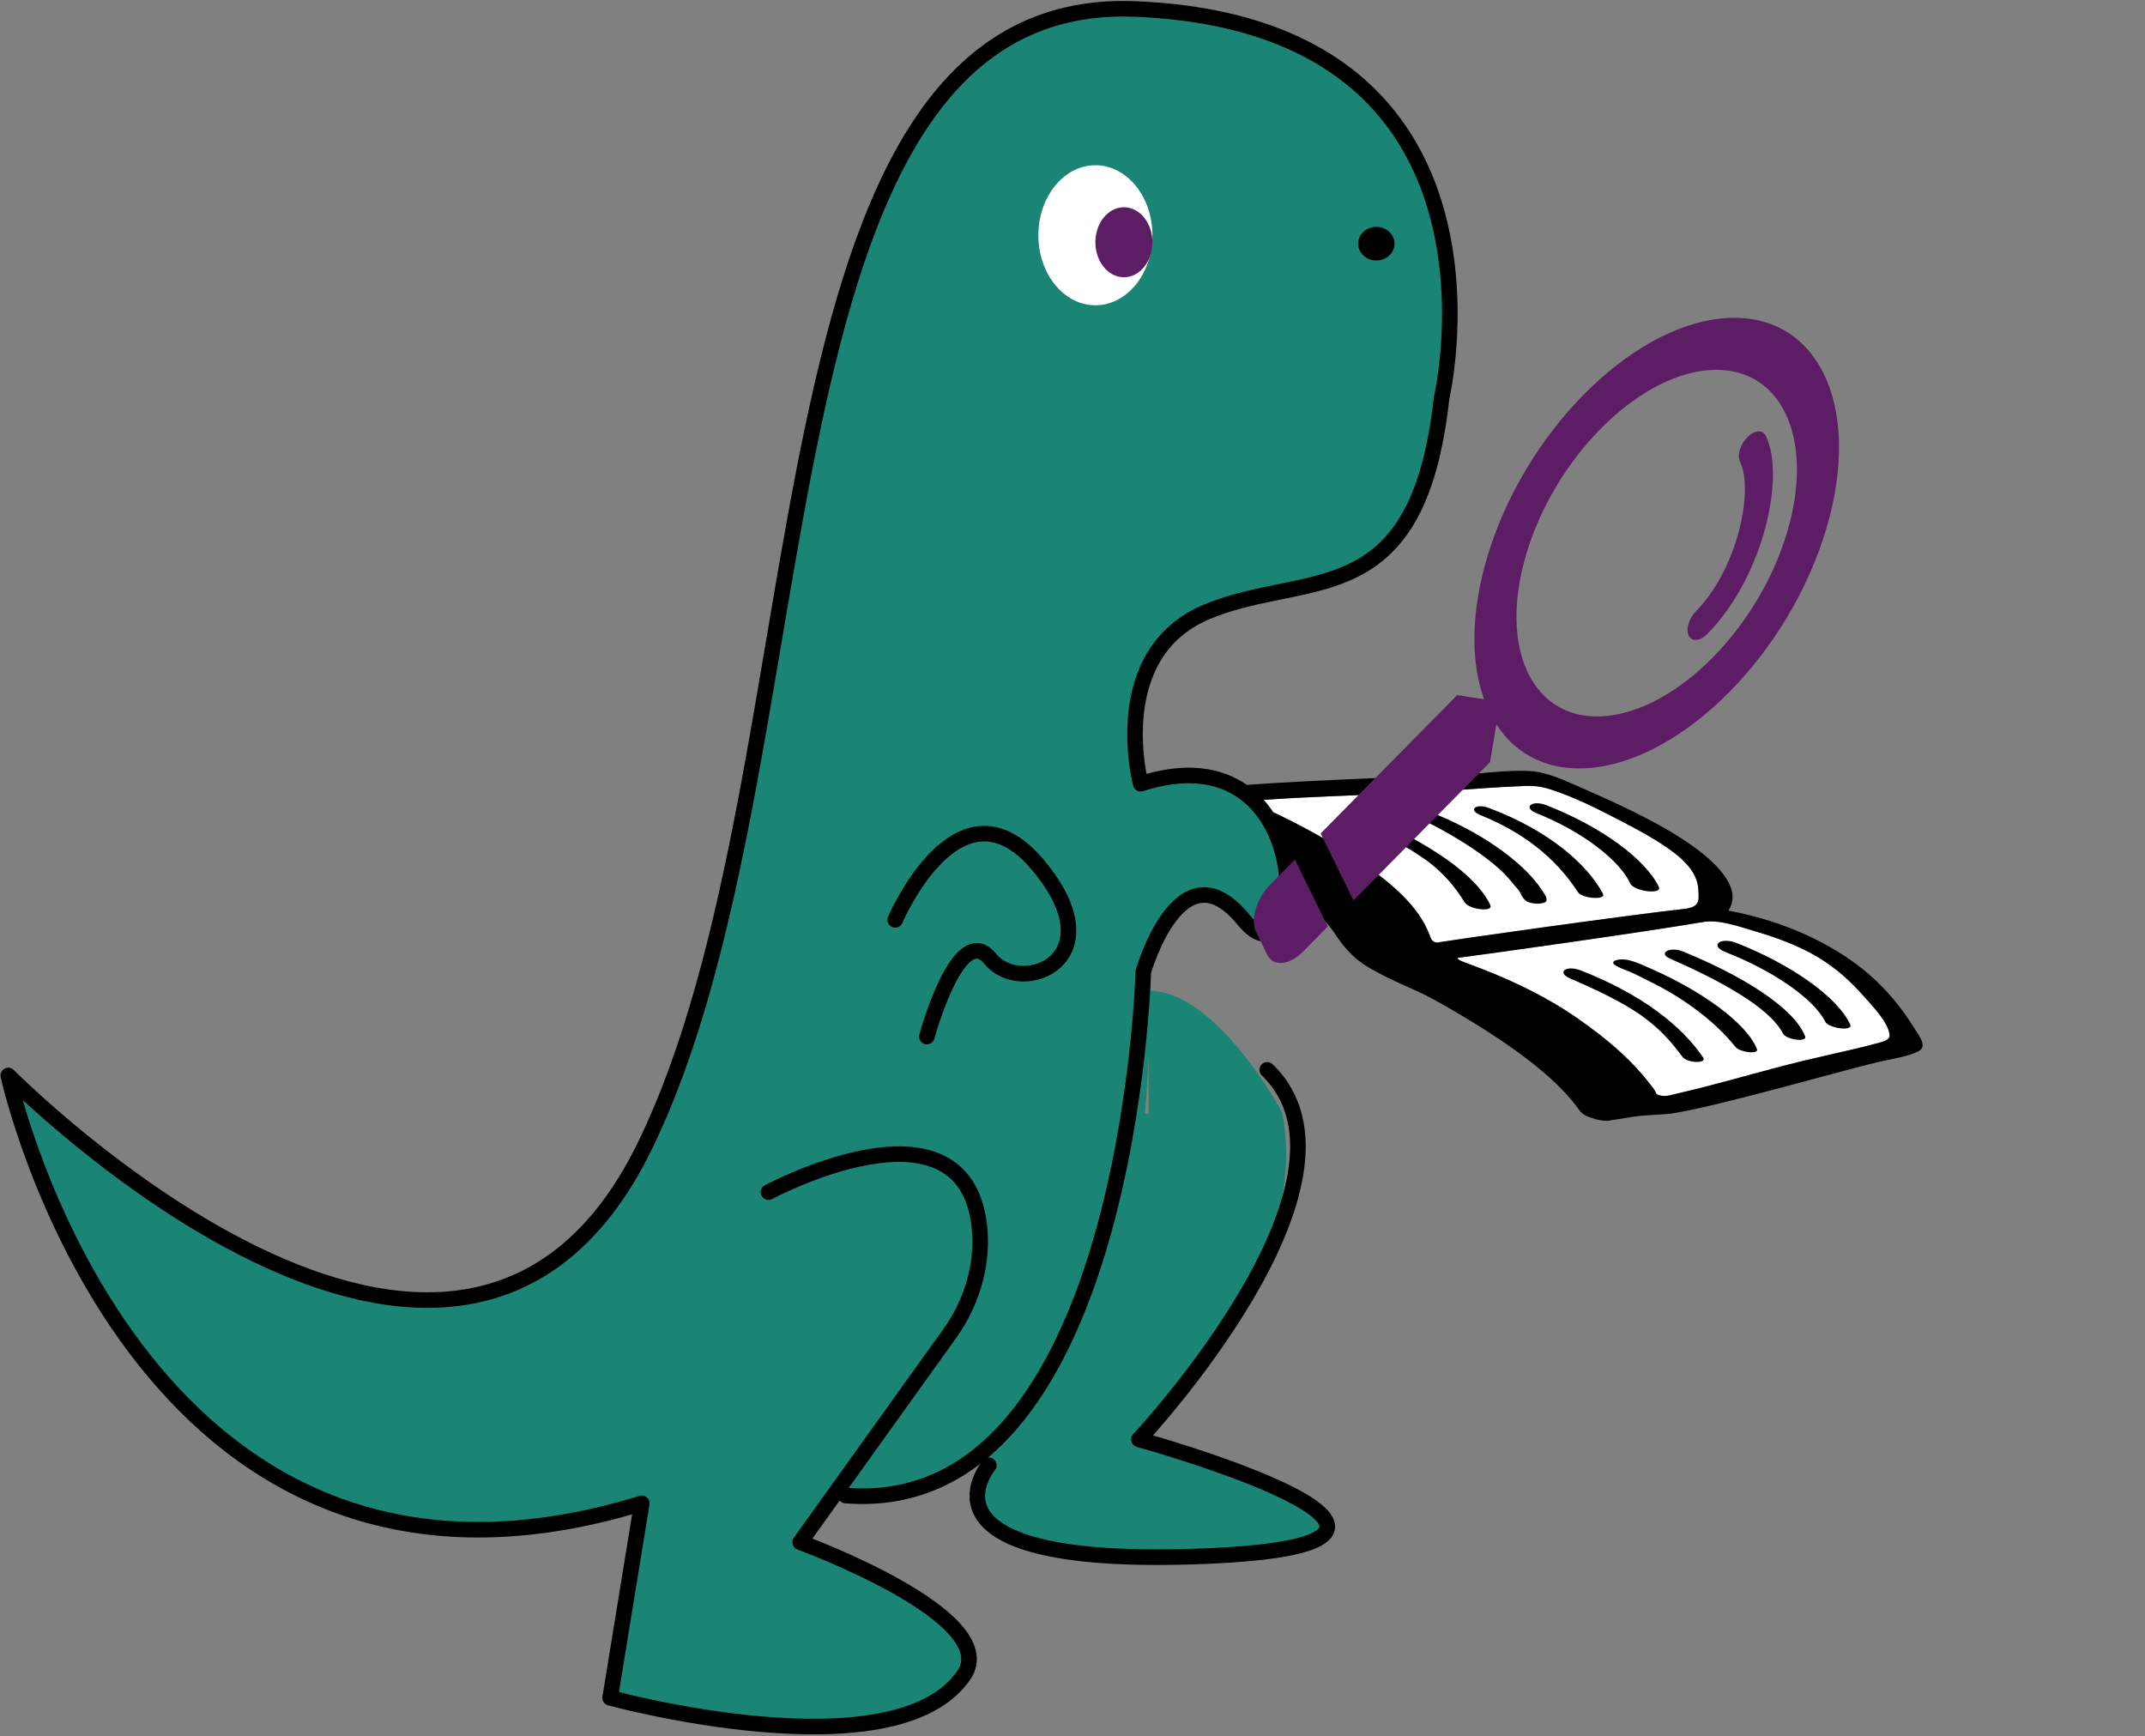 <svg width="766" height="620" viewBox="0 0 766 620" fill="none" xmlns="http://www.w3.org/2000/svg">
<rect x="0" y="0" width="766" height="620" fill="#808080" stroke="none"/>
<g clip-path="url(#clip0_1_26)">
<path d="M492.403 312.431C486.821 308.186 480.592 304.022 473.754 300.009C467.879 296.563 461.534 293.237 454.815 290.073C453.191 289.305 451.511 288.424 449.7 287.736C448.533 287.298 447.427 286.961 447.823 286.368C448.328 285.551 451.389 285.612 453.098 285.492C456.534 285.248 459.992 285.035 463.5 284.858C479.08 284.041 495.072 283.638 510.545 282.716C517.376 282.301 524.143 281.795 530.949 281.362C534.444 281.132 537.977 280.929 541.544 280.766C545.918 280.565 548.759 280.252 553.884 281.919C562.606 284.756 570.031 288.588 577.152 292.242C584.826 296.181 592.203 300.15 597.925 304.54C601.927 307.615 604.562 310.784 605.696 313.836C606.248 315.315 606.507 316.77 606.526 318.181C606.566 319.579 606.845 321.25 606.103 322.473C605.456 323.562 604.188 324.059 602.432 324.405C577.699 327.203 518.489 335.666 514.42 336.36C514.082 336.419 513.757 336.487 513.419 336.545C512.904 336.563 512.363 336.475 511.804 336.072C511.113 335.588 510.961 334.973 510.777 334.495C510.405 333.506 509.987 332.513 509.519 331.526C506.521 325.141 500.765 318.783 492.403 312.431ZM593.082 391.185C591.428 390.87 591.404 390.391 591.172 389.821C590.81 388.94 589.898 387.95 589.197 387.041C586.386 383.326 582.93 379.593 578.909 375.884C574.209 371.57 568.718 367.291 562.652 363.114C553.568 356.875 542.702 351.238 529.905 346.224C527.917 345.452 525.895 344.685 523.87 343.929C522.884 343.564 521.579 343.112 520.893 342.617C520.334 342.213 520.494 342.026 520.882 341.917C521.245 341.877 521.634 341.855 521.985 341.805C526.333 341.312 585.81 333.043 608.929 329.08C610.914 328.898 612.919 328.933 615.866 329.504C619.225 330.171 622.915 331.349 626.112 332.302C629.354 333.259 632.556 334.287 635.626 335.422C641.95 337.753 647.511 340.498 651.947 343.512C658.288 347.814 662.508 352.229 666.474 356.691C670.155 360.831 674.056 365.159 674.758 369.138C675.174 371.47 672.536 371.929 669.128 372.827C666.349 373.559 663.502 374.256 660.617 374.926C655.002 376.234 649.293 377.489 643.745 378.83C631.212 381.859 619.51 385.374 607.12 388.492C604.324 389.182 601.527 389.873 598.65 390.52C597.233 390.851 595.316 391.615 593.082 391.185Z" fill="white"/>
<path d="M585.499 398.449C587.926 398.183 595.269 397.849 596.513 397.652C612.69 395.293 658.446 382.063 670.248 379.312L670.974 379.144C675.669 378.109 681.599 377.13 685.007 375.411C688.435 373.677 685.449 370.053 683.789 367.371C676.813 356.285 666.93 344.052 645.909 334.212C637.709 330.37 628.195 327.206 617.238 325.134C619.821 321.163 618.877 316.779 615.501 312.267C606.838 300.684 585.131 290.119 564.126 281.012C559.042 278.813 552.625 275.651 546.295 275.305C540.016 274.952 533.772 275.69 528.196 276.104L527.318 276.162C513 277.096 451.551 279.001 435.183 281.222C433.871 281.385 428.184 282.9 425.935 283.294C422.689 283.862 418.993 284.12 415.764 284.685C414.34 284.667 413.467 284.987 413.145 285.504C412.599 285.888 412.594 286.36 412.907 286.831C412.296 288.09 416.064 289.686 418.346 290.756C438.953 300.325 454.615 311.831 466.928 322.964C469.121 324.935 471.183 326.914 473.133 328.897C475.151 330.959 476.461 332.999 477.847 335.051C478.992 336.742 480.406 338.483 482.1 340.196C483.243 341.438 484.631 342.613 485.338 343.138C485.592 343.321 485.854 343.482 486.113 343.653C486.354 343.828 486.545 344.009 486.787 344.183C487.511 344.706 489.3 345.824 491.427 346.927C494.257 348.479 497.341 349.985 500.491 351.393C504.315 353.101 508.176 354.793 511.597 356.657C514.883 358.451 518.081 360.27 521.175 362.113C538.686 372.503 554.829 383.952 563.144 395.255C564.06 396.507 565.24 398.467 568.57 399.17C569.464 399.571 570.549 399.878 571.806 400.008C573.221 400.279 574.552 400.289 575.467 399.941C578.929 399.529 581.998 398.833 585.499 398.449ZM492.403 312.431C486.821 308.186 480.592 304.022 473.754 300.009C467.879 296.563 461.534 293.237 454.815 290.074C453.191 289.305 451.511 288.424 449.7 287.736C448.533 287.298 447.427 286.961 447.823 286.368C448.328 285.551 451.389 285.612 453.098 285.492C456.534 285.248 459.992 285.035 463.5 284.858C479.08 284.041 495.072 283.638 510.545 282.716C517.376 282.301 524.143 281.795 530.949 281.362C534.444 281.132 537.977 280.929 541.544 280.766C545.918 280.565 548.759 280.252 553.884 281.919C562.606 284.756 570.031 288.588 577.152 292.242C584.826 296.181 592.203 300.15 597.925 304.54C601.927 307.615 604.562 310.784 605.696 313.837C606.248 315.315 606.507 316.77 606.526 318.181C606.566 319.579 606.845 321.25 606.103 322.473C605.456 323.562 604.188 324.059 602.432 324.405C577.699 327.203 518.489 335.666 514.42 336.36C514.082 336.419 513.757 336.487 513.419 336.545C512.904 336.563 512.363 336.475 511.804 336.072C511.113 335.588 510.961 334.973 510.777 334.495C510.405 333.506 509.987 332.513 509.518 331.526C506.521 325.141 500.765 318.783 492.403 312.431ZM593.082 391.185C591.428 390.87 591.404 390.391 591.172 389.821C590.81 388.94 589.898 387.95 589.197 387.041C586.386 383.326 582.93 379.593 578.909 375.884C574.209 371.57 568.718 367.291 562.652 363.114C553.568 356.875 542.702 351.238 529.905 346.224C527.917 345.452 525.895 344.685 523.87 343.929C522.884 343.564 521.579 343.112 520.893 342.617C520.334 342.213 520.494 342.026 520.882 341.917C521.245 341.877 521.634 341.855 521.985 341.805C526.333 341.312 585.81 333.043 608.929 329.08C610.914 328.898 612.919 328.933 615.866 329.504C619.225 330.171 622.915 331.349 626.112 332.302C629.354 333.259 632.556 334.287 635.626 335.422C641.95 337.753 647.511 340.498 651.947 343.512C658.288 347.814 662.508 352.229 666.474 356.691C670.155 360.831 674.056 365.159 674.758 369.138C675.174 371.47 672.536 371.929 669.128 372.827C666.349 373.559 663.502 374.256 660.617 374.926C655.002 376.234 649.293 377.489 643.745 378.83C631.212 381.859 619.51 385.374 607.12 388.492C604.324 389.182 601.527 389.873 598.65 390.52C597.233 390.851 595.316 391.615 593.082 391.185Z" fill="black"/>
<path d="M592.364 316.649C587.745 306.919 571.932 295.16 552.206 287.495C546.983 285.469 543.683 288.347 548.747 290.373C565.232 296.939 578.427 307.268 582.131 315.374C583.485 318.296 593.747 319.578 592.364 316.649ZM572.443 319.13C567.016 308.845 553.336 296.567 531.662 288.475C526.95 286.717 524.204 289.231 528.624 291.008C547.444 298.582 557.559 309.412 563.473 318.521C564.989 320.884 573.691 321.487 572.443 319.13ZM552.279 321.394C552.423 320.201 551.231 318.735 550.377 317.441C544.194 308.052 528.633 296.62 509.527 289.459C505.324 287.882 502.637 290.092 506.05 291.748C514.598 295.914 521.742 299.96 528.293 304.616C533.43 308.266 537.329 311.685 540.266 315.447C541.16 316.582 542.34 317.621 542.87 318.753C543.256 319.564 543.716 320.574 544.638 321.397C546.668 323.194 551.823 322.894 552.234 321.663L552.279 321.394ZM532.2 323.141C526.968 312.017 509.972 301.105 489.611 291.973C485.403 290.089 480.964 291.899 485.089 293.839C494.338 298.18 501.81 301.829 508.878 306.829C515.662 311.639 520.046 317.28 523.014 322.146C524.585 324.763 533.471 325.845 532.2 323.141ZM616.228 339.967C632.525 346.296 647.574 356.364 651.717 364.671C652.977 367.223 661.898 368.387 660.716 365.791C656.235 355.986 639.62 344.341 620.171 336.703C614.282 334.398 610.336 337.674 616.228 339.967ZM596.371 342.264C613.508 349.79 631.806 359.465 636.698 369.004C637.844 371.243 645.52 372.287 644.616 369.992C640.431 359.422 621.173 347.93 600.996 339.737C596.373 337.856 591.903 340.307 596.371 342.264ZM576.999 344.766C578.301 345.547 580.306 346.317 581.927 346.954C584.206 347.85 585.821 348.828 587.85 349.802C594.579 353.03 599.88 356.251 604.9 359.917C611.302 364.594 615.886 369.013 619.775 373.836C621.305 375.747 628.253 376.598 627.42 374.555C623.679 365.227 607.637 353.852 590.044 346.083C587.62 345.011 585.042 343.741 582.15 342.965L581.478 342.797C578.368 342.052 574.213 343.087 576.999 344.766ZM608.207 377.562C600.739 366.611 586.882 355.256 564.616 346.535C559.203 344.415 555.73 347.24 560.754 349.382C570.023 353.348 580.138 358.17 586.735 363.017C593.556 368.041 596.999 372.269 600.825 377.364C602.542 379.655 609.742 379.823 608.207 377.562Z" fill="black"/>
</g>
<path d="M263.126 522.889C263.126 522.889 364.931 578.444 398.867 411.778C432.802 245.111 263.126 522.889 263.126 522.889Z" fill="#1A8475" stroke="#1A8475" stroke-width="5" stroke-miterlimit="10" stroke-linecap="round" stroke-linejoin="round"/>
<path d="M274.437 425.667C274.437 425.667 343.722 388.444 349.672 437.292C351.368 451.264 346.923 465.319 339.321 475.917L285.749 550.667C285.772 550.667 358.484 577.194 344.197 598.125C319.684 634 217.879 606.222 217.879 606.222L229.19 536.778C48.236 592.333 2.978 384.083 2.955 384C3.012 384.056 163.22 546.014 230.129 409.458C297.061 272.889 265.015 -2.569 405.461 3.208C500.005 7.097 516.814 68.695 517.708 108.528C518.138 127.875 514.812 142.097 514.812 142.097C514.062 149.285 512.856 156.39 511.203 163.347C498.15 216.625 463.015 205.014 430.913 218.486C395.1 233.542 407.35 279.833 407.35 279.833C472.393 259 466.737 356.222 444.113 328.444C421.49 300.667 408.289 346.958 408.289 346.958C408.289 346.958 410.178 439.556 387.555 467.333" fill="#1A8475"/>
<path d="M274.437 425.667C274.437 425.667 343.722 388.444 349.672 437.292C351.368 451.264 346.923 465.319 339.321 475.917L285.749 550.667C285.772 550.667 358.484 577.194 344.197 598.125C319.684 634 217.879 606.222 217.879 606.222L229.19 536.778C48.236 592.333 2.978 384.083 2.955 384C3.012 384.056 163.22 546.014 230.129 409.458C297.061 272.889 265.015 -2.569 405.461 3.208C500.005 7.097 516.814 68.695 517.708 108.528C518.138 127.875 514.812 142.097 514.812 142.097C514.062 149.285 512.856 156.39 511.203 163.347C498.15 216.625 463.015 205.014 430.913 218.486C395.1 233.542 407.35 279.833 407.35 279.833C472.393 259 466.737 356.222 444.113 328.444C421.49 300.667 408.289 346.958 408.289 346.958C408.289 346.958 410.178 439.556 387.555 467.333" stroke="#1A8475" stroke-width="5" stroke-miterlimit="10" stroke-linecap="round" stroke-linejoin="round"/>
<path d="M410.178 356.222C432.802 356.222 455.425 397.889 455.425 397.889C466.737 453.444 405.461 513.625 405.461 513.625C405.461 513.625 534.607 550.667 429.035 555.292C323.462 559.917 353.619 522.889 353.619 522.889C353.619 522.889 387.555 495.111 410.178 397.889" fill="#1A8475"/>
<path d="M410.178 356.222C432.802 356.222 455.425 397.889 455.425 397.889C466.737 453.444 405.461 513.625 405.461 513.625C405.461 513.625 534.607 550.667 429.035 555.292C323.462 559.917 353.619 522.889 353.619 522.889C353.619 522.889 387.555 495.111 410.178 397.889" stroke="#1A8475" stroke-width="5" stroke-miterlimit="10"/>
<path d="M319.684 328.444C319.684 328.444 342.308 275.208 370.587 308.764C398.866 342.319 364.931 356.222 353.619 342.333C342.308 328.444 330.996 370.111 330.996 370.111" stroke="black" stroke-width="5.556" stroke-miterlimit="10" stroke-linecap="round" stroke-linejoin="round"/>
<path d="M274.437 425.667C274.437 425.667 343.722 388.444 349.672 437.292C351.369 451.264 346.923 465.319 339.321 475.917L285.749 550.667C285.749 550.667 358.484 577.194 344.197 598.125C319.684 634 217.879 606.222 217.879 606.222L229.19 536.778C48.202 592.333 2.955 384 2.955 384C2.955 384 163.209 546.042 230.129 409.458C297.049 272.875 265.015 -2.569 405.461 3.208C500.005 7.097 516.814 68.695 517.708 108.528C518.138 127.875 514.812 142.097 514.812 142.097C514.062 149.285 512.856 156.39 511.203 163.347C498.15 216.625 463.015 205.014 430.913 218.486C395.1 233.542 407.35 279.833 407.35 279.833C472.393 259 466.737 356.222 444.113 328.444C421.49 300.667 408.289 346.958 408.289 346.958C408.289 346.958 403 542 302 534" stroke="black" stroke-width="5.556" stroke-miterlimit="10" stroke-linecap="round" stroke-linejoin="round"/>
<path d="M452.528 382C493.46 421.359 406.719 513.936 406.719 513.936C406.719 513.936 540.24 550.975 431.091 555.6C321.943 560.225 353.122 523.199 353.122 523.199" stroke="black" stroke-width="5.556" stroke-miterlimit="10" stroke-linecap="round" stroke-linejoin="round"/>
<ellipse cx="391.174" cy="84" rx="20.361" ry="25" fill="white"/>
<ellipse cx="401.355" cy="86.5" rx="10.181" ry="12.5" fill="#5D1D64"/>
<path d="M620.908 189.896C623.781 179.179 623.766 169.714 621.381 164.858C621.119 164.321 620.977 163.67 620.966 162.94C620.954 162.211 621.071 161.418 621.312 160.607C621.553 159.796 621.912 158.982 622.368 158.213C622.825 157.444 623.37 156.734 623.973 156.123C624.576 155.513 625.225 155.014 625.882 154.655C626.54 154.296 627.193 154.085 627.805 154.033C628.417 153.98 628.976 154.088 629.449 154.35C629.923 154.613 630.302 155.024 630.564 155.56C634.235 163.05 633.799 175.797 630.367 188.615C626.91 201.519 620.053 215.87 609.655 226.404C608.437 227.637 607.058 228.389 605.822 228.494C604.586 228.6 603.594 228.05 603.063 226.967C602.533 225.883 602.508 224.354 602.994 222.716C603.48 221.078 604.437 219.465 605.655 218.232C612.735 211.065 618.064 200.533 620.913 189.896" fill="#5D1D64"/>
<path fill-rule="evenodd" clip-rule="evenodd" d="M534.366 258.636C541.657 269.941 553.517 275.458 567.831 274.201C601.292 271.328 639.069 233.061 652.212 188.725C665.355 144.389 648.885 110.779 615.423 113.652C581.961 116.525 544.184 154.792 531.041 199.129C525.193 218.858 525.208 236.458 529.974 249.674L520.387 248.186L471.614 297.591L483.342 321.522L532.114 272.117L534.366 258.636ZM545.023 197.928C534.913 232.033 547.583 257.886 573.322 255.677C599.062 253.467 628.121 224.03 638.231 189.926C648.341 155.821 635.671 129.967 609.931 132.177C584.192 134.387 555.132 163.824 545.023 197.928Z" fill="#5D1D64"/>
<path d="M462.436 306.888L474.164 330.819L465.362 339.735C460.409 344.752 454.644 345.247 452.49 340.84L448.579 332.859C446.42 328.453 448.684 320.815 453.635 315.804L462.436 306.888Z" fill="#5D1D64"/>
<ellipse cx="491.5" cy="87" rx="6.5" ry="6" fill="black"/>
<defs>
<clipPath id="clip0_1_26">
<rect width="200.585" height="215.885" fill="white" transform="matrix(0.811 0.585 -0.99 0.14 602.769 257)"/>
</clipPath>
</defs>
</svg>
